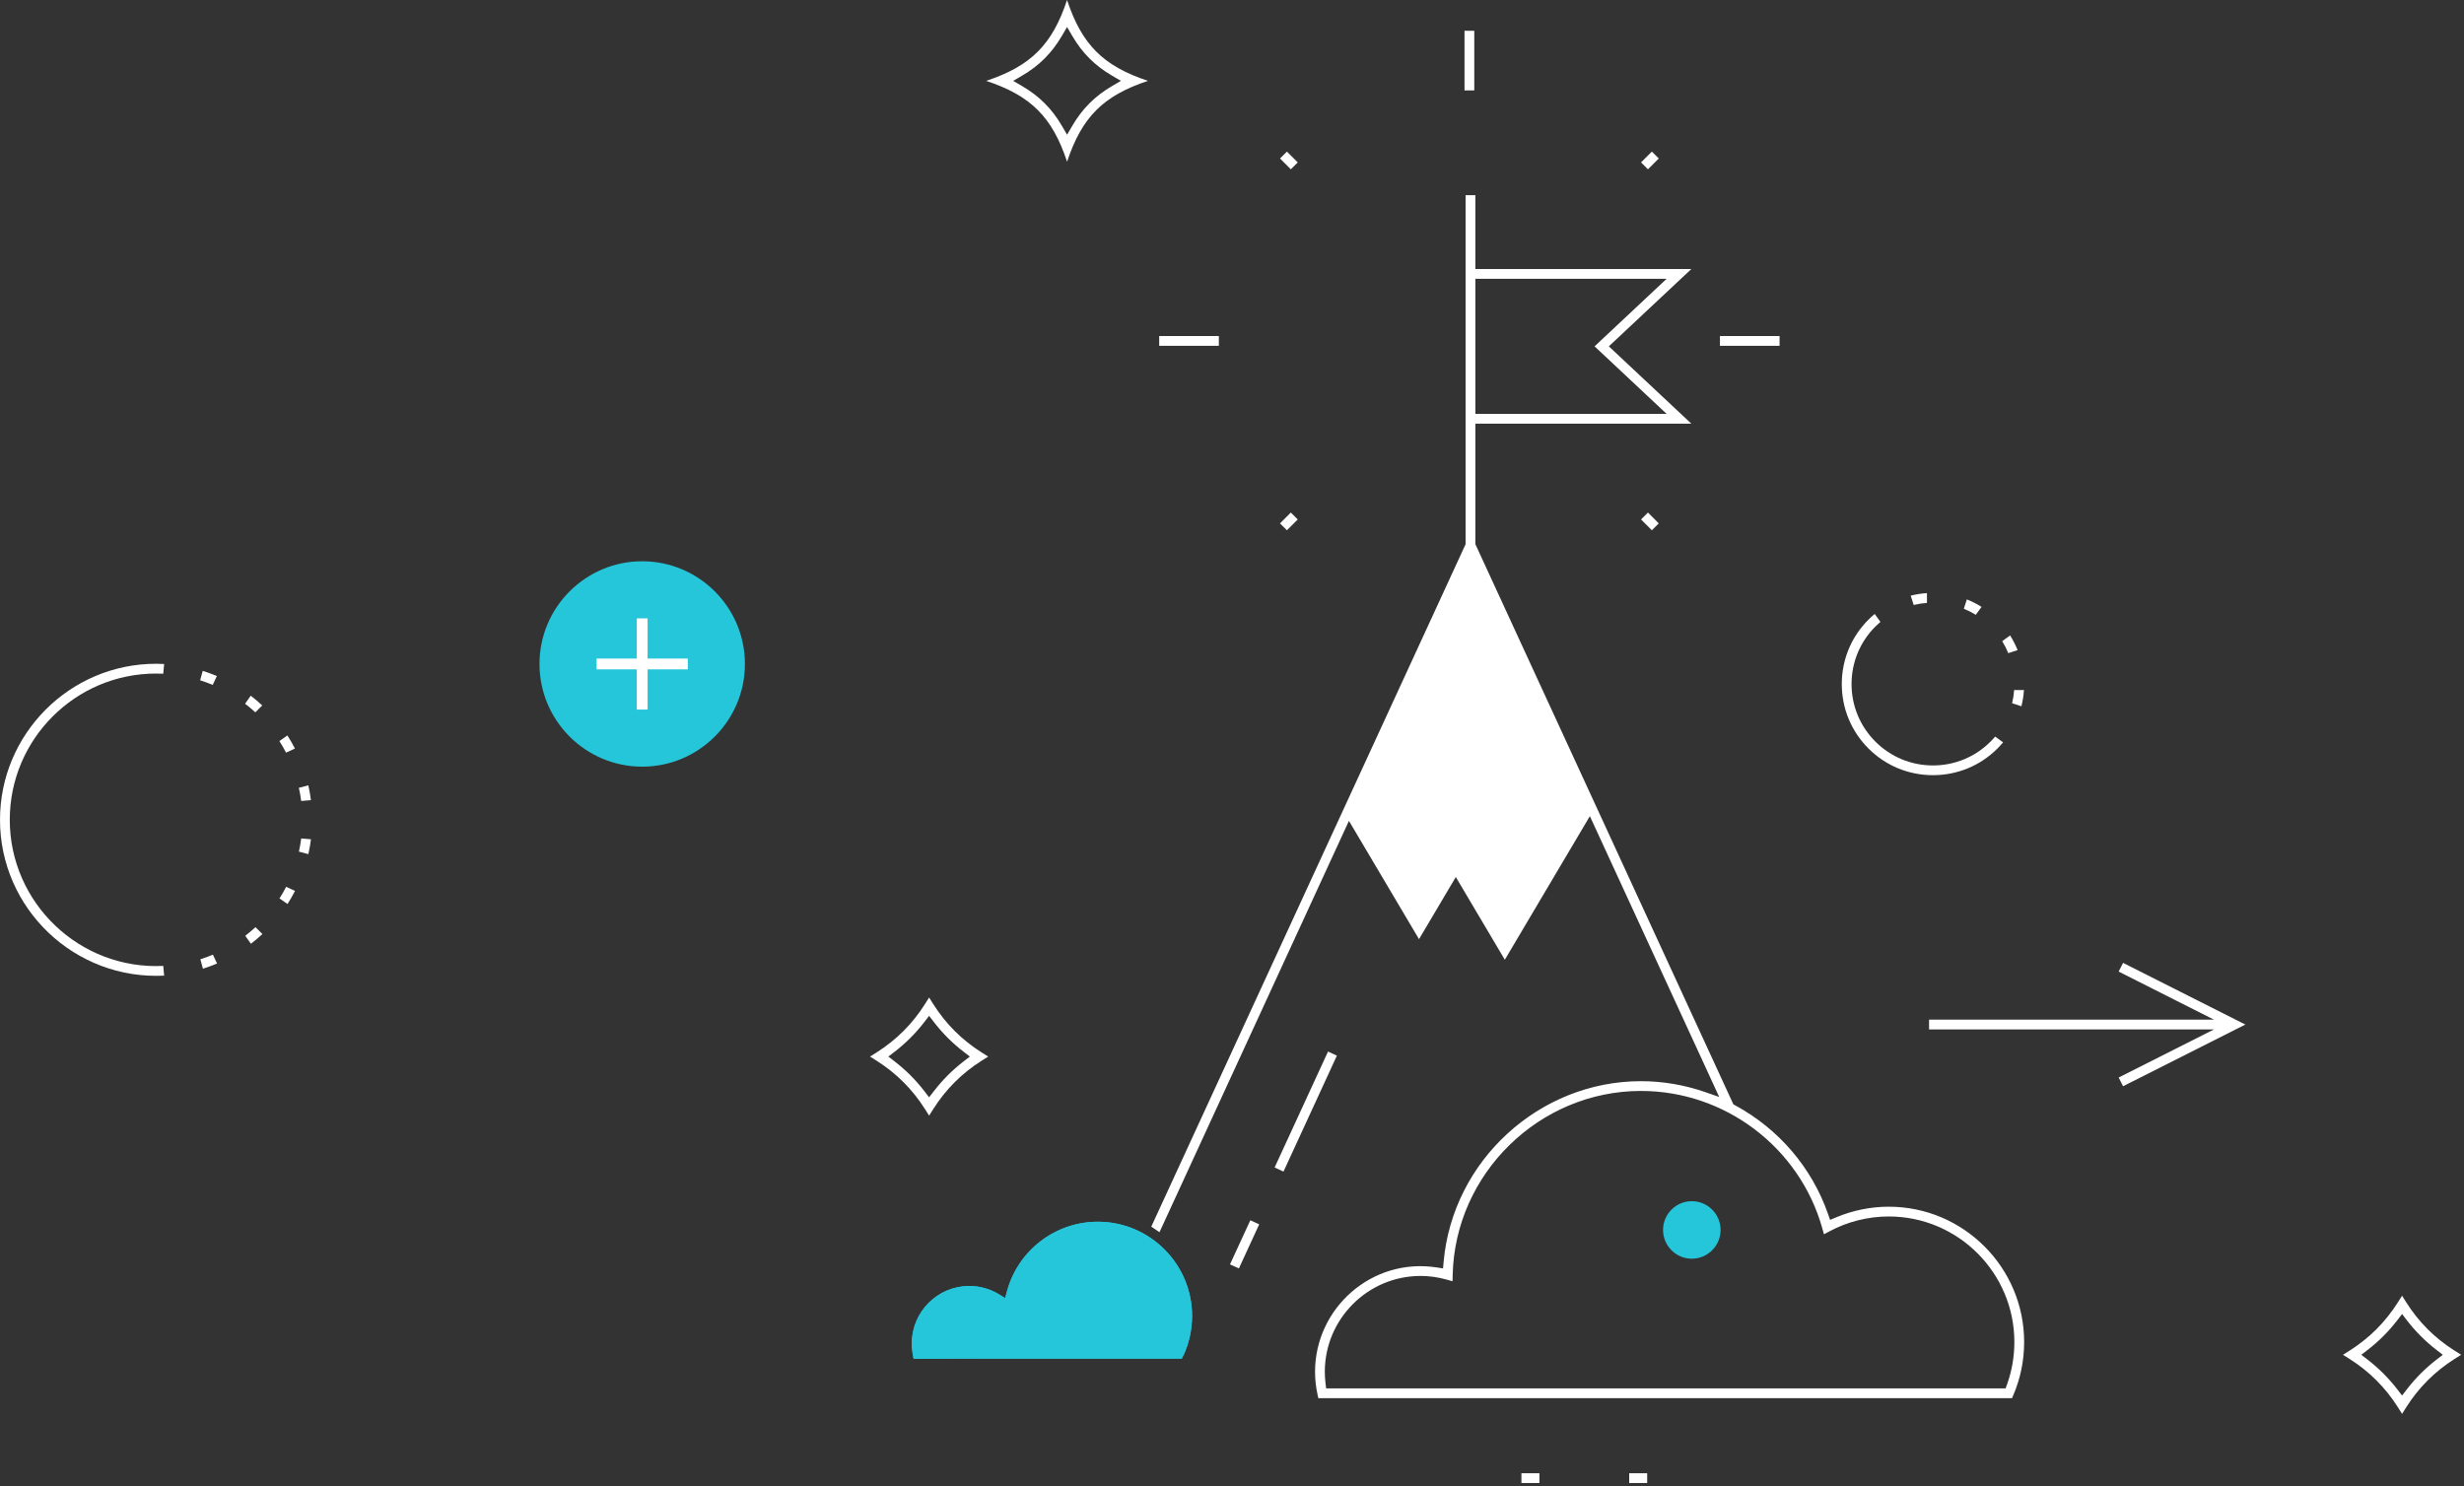 <svg width="489px" height="295px" viewBox="0 0 489 295" version="1.1" xmlns="http://www.w3.org/2000/svg" xmlns:xlink="http://www.w3.org/1999/xlink">
  <rect x="0" y="0" width="489" height="295" fill="#333333" stroke="none"/>
  <!-- Generator: sketchtool 40 (33762) - http://www.bohemiancoding.com/sketch -->
  <title>A591FEB1-B0DD-4E64-922E-8CA04B0AB56F</title>
  <desc>Created with sketchtool.</desc>
  <defs></defs>
  <g id="Desktop" stroke="none" stroke-width="1" fill="none" fill-rule="evenodd">
    <g id="ABOUT" transform="translate(-954, -170)">
      <g id="mountaint-hero" transform="translate(954, 169)">
        <polygon id="Fill-1" fill="#FFFFFF" points="263.559 209.726 252.959 232.742 254.72 233.553 265.318 210.539"></polygon>
        <polygon id="Fill-2" fill="#FFFFFF" points="245.865 252.784 249.897 244.03 248.137 243.217 244.103 251.971"></polygon>
        <polygon id="Fill-3" fill="#FFFFFF" points="298.643 187.701 284.06 163.082 282.392 164.068 287.792 173.184 281.614 183.613 268.692 161.798 291.831 111.551 314.538 160.861"></polygon>
        <g id="Group-42" transform="translate(0, 0.373)">
          <path d="M199.816,257.033 L199.48,258.298 L198.369,257.609 C196.557,256.485 194.483,255.89 192.368,255.89 C186.07,255.89 180.948,261.013 180.948,267.31 C180.948,267.999 181.01,268.688 181.131,269.362 L181.309,270.349 L234.56,270.349 L234.878,269.648 C235.991,267.224 236.579,264.525 236.579,261.845 C236.579,251.53 228.188,243.137 217.873,243.137 C209.416,243.137 201.99,248.853 199.816,257.033 L199.816,257.033 Z" id="Fill-4" fill="#26C6DA"></path>
          <path d="M398.315,275.423 L398.029,276.217 L263.182,276.217 L263.056,275.161 C262.964,274.411 262.919,273.663 262.919,272.923 C262.919,262.431 271.456,253.894 281.946,253.894 C283.636,253.894 285.357,254.135 287.063,254.611 L288.267,254.946 L288.295,253.7 C288.752,233.56 305.516,217.175 325.663,217.175 C342.356,217.175 357.157,228.397 361.657,244.463 L361.983,245.629 L363.049,245.055 C366.656,243.116 370.732,242.092 374.837,242.092 C388.584,242.092 399.767,253.276 399.767,267.022 C399.767,269.906 399.277,272.734 398.315,275.423 L398.315,275.423 Z M292.8,55.97 L330.753,55.97 L316.456,69.375 L330.753,82.779 L292.8,82.779 L292.8,55.97 Z M374.837,240.152 C371.278,240.152 367.661,240.885 364.375,242.275 L363.199,242.771 L362.777,241.565 C359.561,232.379 353.018,224.728 344.352,220.024 L344.001,219.834 L343.835,219.471 L292.8,108.647 L292.8,84.719 L335.656,84.719 L319.288,69.375 L335.656,54.032 L292.8,54.032 L292.8,39.375 L290.86,39.375 L290.86,108.647 L228.481,244.111 L230.108,245.21 L230.5,244.364 L267.706,163.564 L281.614,187.045 L288.918,174.713 L298.643,191.132 L315.523,162.63 L341.194,218.375 L338.528,217.443 C334.34,215.981 330.01,215.238 325.663,215.238 C305.474,215.238 288.27,231.002 286.496,251.125 L286.383,252.402 L285.118,252.205 C272.218,250.221 260.98,260.322 260.98,272.923 C260.98,274.404 261.144,275.908 261.467,277.393 L261.633,278.154 L399.303,278.154 L399.554,277.569 C400.983,274.228 401.707,270.679 401.707,267.022 C401.707,252.205 389.654,240.152 374.837,240.152 L374.837,240.152 Z" id="Fill-6" fill="#FFFFFF"></path>
          <path d="M217.873,243.136 C209.416,243.136 201.99,248.852 199.816,257.032 L199.479,258.298 L198.369,257.609 C196.557,256.484 194.483,255.889 192.368,255.889 C186.07,255.889 180.948,261.013 180.948,267.31 C180.948,267.999 181.01,268.687 181.131,269.362 L181.309,270.348 L234.878,269.648 C235.991,267.223 236.579,264.524 236.579,261.844 C236.579,251.53 228.187,243.136 217.873,243.136" id="Fill-8" fill="#26C6DA"></path>
          <polygon id="Fill-10" fill="#FFFFFF" points="323.327 295 326.895 295 326.895 293.06 323.327 293.06"></polygon>
          <polygon id="Fill-12" fill="#FFFFFF" points="301.939 295 305.509 295 305.509 293.06 301.939 293.06"></polygon>
          <polygon id="Fill-13" fill="#FFFFFF" points="230.052 69.268 241.889 69.268 241.889 67.329 230.052 67.329"></polygon>
          <polygon id="Fill-14" fill="#FFFFFF" points="341.335 69.268 353.172 69.268 353.172 67.329 341.335 67.329"></polygon>
          <polygon id="Fill-15" fill="#FFFFFF" points="290.642 18.575 292.582 18.575 292.582 6.738 290.642 6.738"></polygon>
          <polygon id="Fill-16" fill="#FFFFFF" points="255.4 30.713 254.027 32.085 256.178 34.234 257.548 32.862"></polygon>
          <polygon id="Fill-17" fill="#FFFFFF" points="327.827 105.885 329.197 104.513 327.049 102.363 325.676 103.734"></polygon>
          <polygon id="Fill-18" fill="#FFFFFF" points="327.827 30.713 325.676 32.862 327.049 34.234 329.197 32.085"></polygon>
          <polygon id="Fill-19" fill="#FFFFFF" points="256.178 102.362 254.027 104.513 255.4 105.884 257.548 103.734"></polygon>
          <path d="M383.613,154.495 C388.452,154.495 392.998,152.617 396.409,149.206 C396.801,148.812 397.178,148.399 397.531,147.976 L395.955,146.835 C395.666,147.179 395.358,147.512 395.038,147.833 C391.983,150.886 387.925,152.565 383.613,152.565 C379.3,152.565 375.243,150.886 372.188,147.833 C369.135,144.78 367.455,140.721 367.455,136.411 C367.455,132.097 369.135,128.041 372.188,124.987 C372.51,124.665 372.846,124.358 373.188,124.066 L372.046,122.493 C371.62,122.849 371.209,123.224 370.817,123.615 C367.399,127.031 365.517,131.576 365.517,136.411 C365.517,141.244 367.399,145.79 370.817,149.206 C374.228,152.617 378.772,154.495 383.613,154.495" id="Fill-20" fill="#FFFFFF"></path>
          <path d="M400.409,129.669 C400.001,128.652 399.502,127.678 398.919,126.754 L397.35,127.899 C397.818,128.655 398.223,129.448 398.561,130.271 L400.409,129.669 Z" id="Fill-21" fill="#FFFFFF"></path>
          <path d="M382.42,120.3 L382.418,118.356 C381.328,118.427 380.248,118.596 379.192,118.862 L379.789,120.712 C380.651,120.503 381.532,120.364 382.42,120.3" id="Fill-22" fill="#FFFFFF"></path>
          <path d="M399.315,140.218 L401.166,140.815 C401.43,139.76 401.599,138.681 401.669,137.591 L399.723,137.602 C399.659,138.487 399.523,139.361 399.315,140.218" id="Fill-23" fill="#FFFFFF"></path>
          <path d="M390.338,119.607 L389.736,121.457 C390.561,121.794 391.352,122.198 392.109,122.665 L393.255,121.093 C392.327,120.51 391.352,120.012 390.338,119.607" id="Fill-24" fill="#FFFFFF"></path>
          <path d="M127.449,152.806 C138.689,152.806 147.833,143.661 147.833,132.421 C147.833,121.18 138.689,112.037 127.449,112.037 C116.209,112.037 107.065,121.18 107.065,132.421 C107.065,143.661 116.209,152.806 127.449,152.806" id="Fill-25" fill="#26C6DA"></path>
          <path d="M127.449,114.179 C137.506,114.179 145.69,122.363 145.69,132.421 C145.69,142.479 137.506,150.663 127.449,150.663 C117.391,150.663 109.208,142.479 109.208,132.421 C109.208,122.363 117.391,114.179 127.449,114.179" id="Fill-26" fill="#26C6DA"></path>
          <polygon id="Fill-27" fill="#FFFFFF" points="126.377 141.471 128.519 141.471 128.519 133.492 136.499 133.492 136.499 131.349 128.519 131.349 128.519 123.371 126.377 123.371 126.377 131.349 118.399 131.349 118.399 133.492 126.377 133.492"></polygon>
          <path d="M483.561,270.498 C482.453,271.351 481.394,272.278 480.417,273.258 C479.44,274.235 478.513,275.293 477.66,276.399 L476.711,277.634 L475.76,276.401 C474.91,275.3 473.98,274.242 472.998,273.258 C472.019,272.278 470.96,271.351 469.854,270.498 L468.62,269.547 L469.854,268.596 C470.962,267.741 472.021,266.813 472.996,265.838 C473.975,264.859 474.903,263.8 475.758,262.692 L476.711,261.455 L477.66,262.692 C478.51,263.798 479.438,264.857 480.417,265.836 C481.394,266.813 482.453,267.741 483.561,268.596 L484.798,269.549 L483.561,270.498 Z M487.134,268.727 C485.191,267.502 483.392,266.068 481.788,264.466 C480.192,262.87 478.759,261.074 477.529,259.122 L476.709,257.82 L475.887,259.122 C474.664,261.064 473.228,262.863 471.625,264.466 C470.028,266.063 468.231,267.497 466.282,268.727 L464.982,269.547 L466.282,270.367 C468.231,271.594 470.028,273.028 471.625,274.628 C473.228,276.23 474.664,278.03 475.887,279.972 L476.709,281.274 L477.529,279.972 C478.761,278.018 480.195,276.221 481.79,274.628 C483.39,273.026 485.187,271.592 487.131,270.367 L488.434,269.547 L487.134,268.727 Z" id="Fill-28" fill="#FFFFFF"></path>
          <path d="M201.076,16.678 L202.848,15.643 C206.242,13.658 208.746,11.154 210.732,7.76 L211.768,5.989 L212.803,7.76 C214.785,11.152 217.292,13.656 220.689,15.643 L222.46,16.677 L220.691,17.713 C217.296,19.699 214.79,22.204 212.806,25.596 L211.77,27.367 L210.735,25.596 C208.753,22.202 206.246,19.698 202.849,17.713 L201.076,16.678 Z M211.77,32.727 C214.71,23.862 218.955,19.618 227.822,16.678 C218.95,13.738 214.705,9.494 211.765,0.627 C208.83,9.492 204.585,13.738 195.714,16.678 C204.588,19.618 208.835,23.863 211.77,32.727 L211.77,32.727 Z" id="Fill-29" fill="#FFFFFF"></path>
          <polygon id="Fill-30" fill="#FFFFFF" points="439.381 203.026 382.839 203.026 382.839 204.966 439.381 204.966 420.467 214.51 421.338 216.241 445.608 203.996 421.338 191.751 420.467 193.48"></polygon>
          <path d="M32.4,134.357 L32.575,132.424 C32.044,132.397 31.51,132.383 30.976,132.383 C13.895,132.383 -0,146.278 -0,163.358 C-0,180.967 14.792,195.161 32.573,194.292 L32.401,192.357 C15.797,193.158 1.94,179.841 1.94,163.358 C1.94,147.348 14.965,134.323 30.976,134.323 C31.451,134.323 31.928,134.335 32.4,134.357" id="Fill-31" fill="#FFFFFF"></path>
          <path d="M40.229,133.79 L39.723,135.663 C40.568,135.93 41.4,136.236 42.216,136.578 L43.04,134.821 C42.123,134.433 41.184,134.089 40.229,133.79" id="Fill-32" fill="#FFFFFF"></path>
          <path d="M39.761,191.038 L40.272,192.912 C41.222,192.612 42.161,192.268 43.078,191.877 L42.251,190.122 C41.438,190.464 40.605,190.771 39.761,191.038" id="Fill-33" fill="#FFFFFF"></path>
          <path d="M59.313,157.005 C59.506,157.867 59.66,158.74 59.773,159.619 L61.706,159.451 C61.581,158.459 61.407,157.474 61.189,156.504 L59.313,157.005 Z" id="Fill-34" fill="#FFFFFF"></path>
          <path d="M58.532,149.201 C58.076,148.313 57.576,147.449 57.036,146.61 L55.447,147.723 C55.925,148.47 56.369,149.238 56.774,150.021 L58.532,149.201 Z" id="Fill-35" fill="#FFFFFF"></path>
          <path d="M49.759,138.727 L48.64,140.313 C49.341,140.851 50.019,141.423 50.671,142.025 L52.045,140.655 C51.316,139.977 50.552,139.333 49.759,138.727" id="Fill-36" fill="#FFFFFF"></path>
          <path d="M57.057,180.068 C57.596,179.229 58.095,178.363 58.55,177.475 L56.791,176.657 C56.386,177.444 55.943,178.213 55.466,178.958 L57.057,180.068 Z" id="Fill-37" fill="#FFFFFF"></path>
          <path d="M59.322,169.671 L61.197,170.17 C61.416,169.198 61.587,168.212 61.711,167.221 L59.778,167.057 C59.666,167.933 59.514,168.807 59.322,169.671" id="Fill-38" fill="#FFFFFF"></path>
          <path d="M49.792,187.962 C50.584,187.358 51.348,186.711 52.077,186.032 L50.7,184.664 C50.051,185.266 49.374,185.837 48.672,186.378 L49.792,187.962 Z" id="Fill-39" fill="#FFFFFF"></path>
          <path d="M176.303,210.351 L177.535,209.402 C178.635,208.557 179.694,207.629 180.681,206.643 C181.663,205.659 182.592,204.6 183.439,203.501 L184.387,202.267 L185.339,203.499 C186.195,204.612 187.124,205.67 188.098,206.645 C189.079,207.624 190.136,208.552 191.242,209.402 L192.474,210.351 L191.243,211.302 C190.125,212.167 189.067,213.094 188.097,214.064 C187.117,215.046 186.189,216.105 185.339,217.208 L184.387,218.44 L183.439,217.206 C182.591,216.105 181.662,215.048 180.678,214.062 C179.7,213.085 178.641,212.157 177.534,211.302 L176.303,210.351 Z M183.569,220.778 L184.389,222.078 L185.209,220.778 C186.441,218.829 187.873,217.03 189.47,215.435 C191.072,213.835 192.869,212.401 194.812,211.173 L196.114,210.353 L194.813,209.533 C192.868,208.306 191.071,206.872 189.471,205.272 C187.874,203.677 186.441,201.88 185.209,199.929 L184.389,198.628 L183.569,199.929 C182.341,201.875 180.907,203.672 179.309,205.272 C177.707,206.872 175.909,208.306 173.965,209.533 L172.664,210.353 L173.964,211.173 C175.911,212.401 177.709,213.835 179.307,215.435 C180.906,217.035 182.34,218.831 183.569,220.778 L183.569,220.778 Z" id="Fill-40" fill="#FFFFFF"></path>
          <path d="M335.755,239.055 C332.606,239.055 330.046,241.617 330.046,244.764 C330.046,247.912 332.606,250.474 335.755,250.474 C338.901,250.474 341.462,247.912 341.462,244.764 C341.462,241.617 338.901,239.055 335.755,239.055" id="Fill-41" fill="#26C6DA"></path>
        </g>
      </g>
    </g>
  </g>
</svg>
